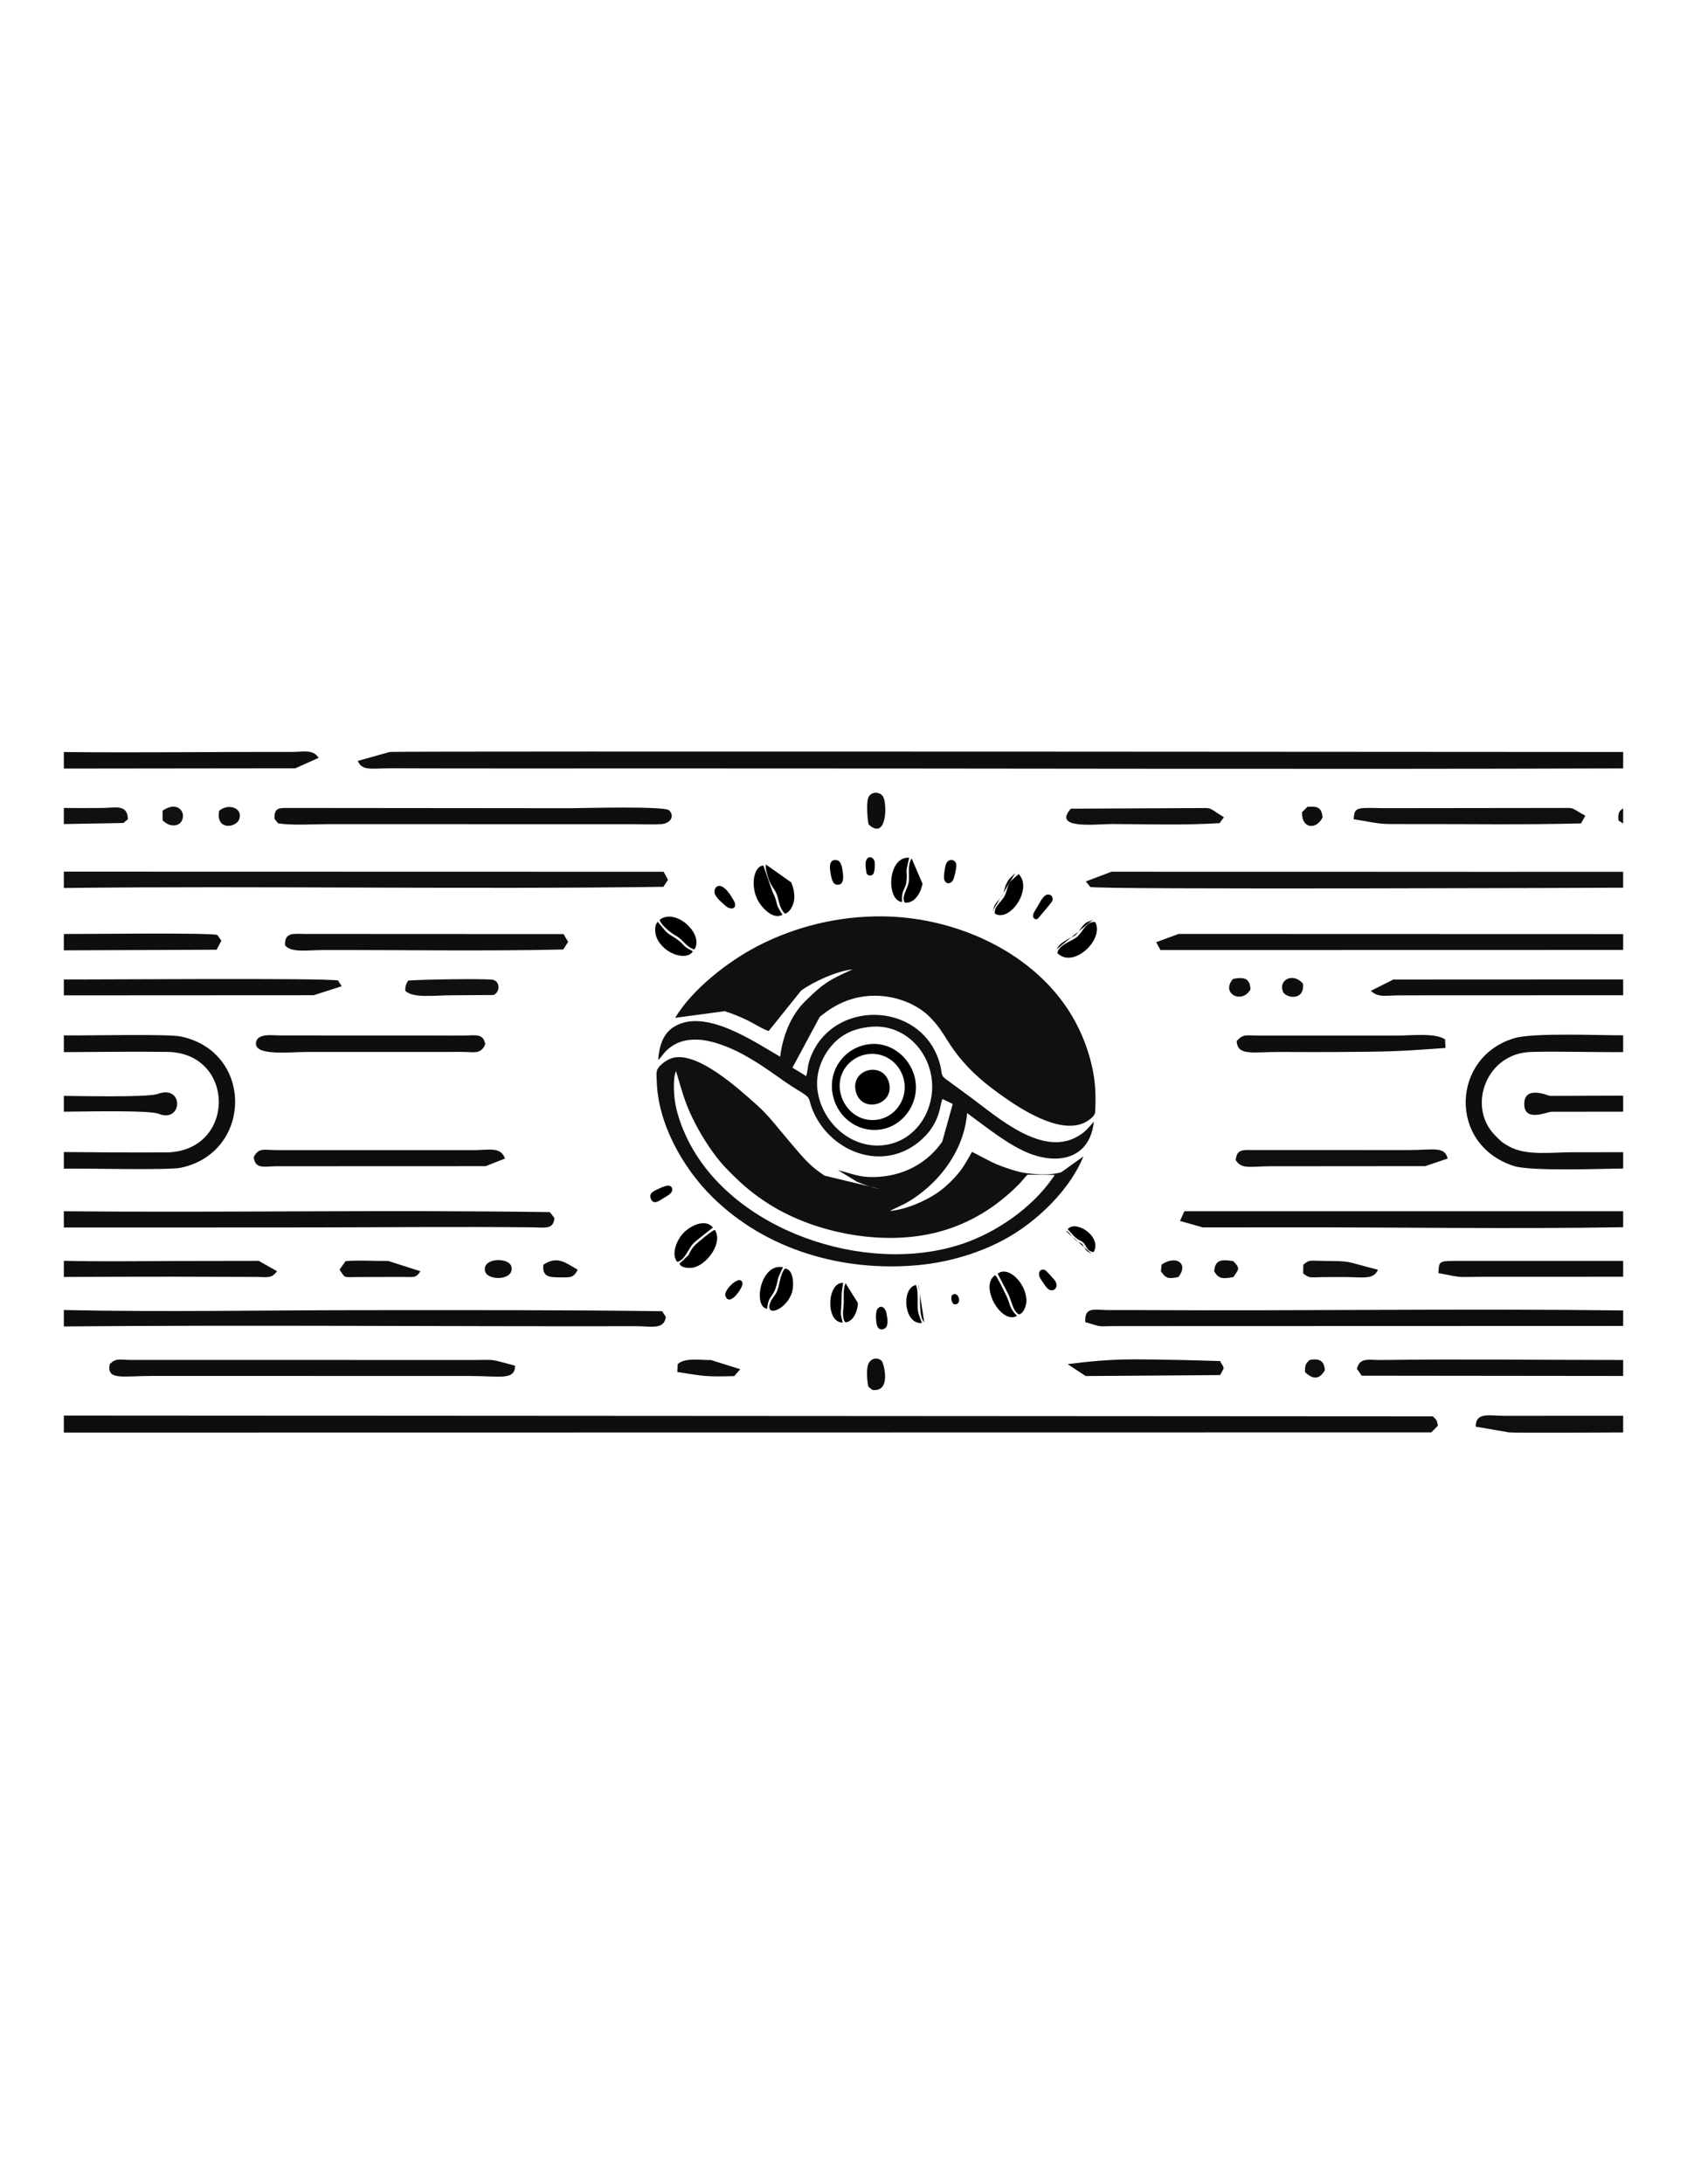 <?xml version="1.0" encoding="UTF-8"?>
<!DOCTYPE svg PUBLIC "-//W3C//DTD SVG 1.1//EN" "http://www.w3.org/Graphics/SVG/1.1/DTD/svg11.dtd">
<!-- Creator: CorelDRAW -->
<svg xmlns="http://www.w3.org/2000/svg" xml:space="preserve" width="215.9mm" height="279.4mm" style="shape-rendering:geometricPrecision; text-rendering:geometricPrecision; image-rendering:optimizeQuality; fill-rule:evenodd; clip-rule:evenodd"
viewBox="0 0 215.9 279.4"
 xmlns:xlink="http://www.w3.org/1999/xlink">
 <defs>
  <style type="text/css">
   <![CDATA[
    .fil7 {fill:black}
    .fil2 {fill:#0D0D0D}
    .fil4 {fill:#0E0E0E}
    .fil3 {fill:#0F0D0E}
    .fil1 {fill:#100E0F}
    .fil5 {fill:#101010}
    .fil6 {fill:#110F10}
    .fil0 {fill:#111111}
   ]]>
  </style>
 </defs>
 <g id="Capa_x0020_1">
  <g id="_376893344">
   <path id="_376903088" class="fil0" d="M20.813 103.693l-0.003 1.24c1.029,1.072 2.608,0.791 2.605,-0.588 -0.001,-0.737 -0.853,-1.807 -2.603,-0.651z"/>
   <path id="_376903040" class="fil1" d="M173.243 104.795c3.976,0.648 2.924,0.628 6.814,0.619 7.424,-0.018 14.858,0.109 22.28,-0.084l0.553 -0.982c-1.863,-1.041 -1.376,-1 -2.76,-0.995l-22.996 0.028c-0.809,0 -1.756,-0.058 -2.544,-0.019 -1.124,0.055 -1.289,0.349 -1.347,1.433z"/>
   <path id="_376903400" class="fil1" d="M158.139 148.392c0.754,1.206 1.8,0.813 4.379,0.794l19.878 -0.016 2.873 -0.973c-0.386,-1.583 -1.794,-1.097 -4.822,-1.083l-20.073 -0.001c-1.38,-0.012 -2.073,-0.113 -2.235,1.278z"/>
   <path id="_376903376" class="fil1" d="M142.25 105.41c4.378,0.011 9.448,0.171 13.829,-0.115l0.559 -0.752c-2.002,-1.237 -1.491,-1.184 -2.89,-1.177l-16.704 0.081c-2.402,2.692 3.256,1.961 5.206,1.964z"/>
   <path id="_376903544" class="fil1" d="M207.731 183.234l0 -2.128 -15.201 0.008c-1.839,-0.002 -3.703,-0.536 -3.663,1.382l4.248 0.73c1.193,0.103 12.799,0.003 14.616,0.008z"/>
   <path id="_376902320" class="fil2" d="M207.731 169.613l0 -1.982c-20.256,-0.252 -41.037,0.07 -61.389,-0.045 -1.494,-0.009 -2.988,-0.008 -4.482,-0.003 -1.821,0.007 -3.07,-0.513 -2.971,1.541 2.429,0.71 1.35,0.51 3.946,0.509l64.897 -0.02z"/>
   <path id="_376902704" class="fil2" d="M156.149 175.897c0.566,-1.098 0.612,-0.705 -0.012,-1.792l-4.533 -0.129c-6.804,-0.102 -8.684,-0.27 -14.973,0.519l2.306 1.526 17.213 -0.124z"/>
   <path id="_376902200" class="fil2" d="M111.653 177.8c2.512,0.304 1.409,-3.521 1.192,-3.712 -0.714,-0.629 -1.597,-0.211 -1.792,0.621 -0.181,0.772 -0.084,1.903 0.081,2.672l0.519 0.42z"/>
   <path id="_376902656" class="fil3" d="M8.169 183.251l175.006 -0.025 0.855 -0.863c-0.177,-0.766 -0.171,-0.732 -0.66,-1.182l-175.201 -0.102 0 2.172z"/>
   <path id="_376902344" class="fil3" d="M35.123 104.738l0.477 0.589c1.763,0.274 4.597,0.098 6.479,0.094l39.172 0.009c1.046,-0.001 2.305,0.051 3.325,-0.004 1.208,-0.065 1.814,-0.992 1.069,-1.763 -0.565,-0.584 -11.021,-0.281 -12.774,-0.277l-35.86 -0.033c-1.376,-0.006 -1.902,-0.032 -1.888,1.385z"/>
   <path id="_376902584" class="fil3" d="M8.169 127.325l31.961 -0.017 3.6 -1.152 -0.471 -0.732c-1.776,-0.35 -32.129,-0.098 -35.09,-0.134l0 2.036z"/>
   <path id="_376901912" class="fil3" d="M207.731 127.313l0 -2.024 -29.427 0.013 -2.873 1.451c1.017,0.873 1.764,0.59 3.457,0.576 1.364,-0.011 2.728,-0.013 4.092,-0.011l24.75 -0.005z"/>
   <path id="_376901840" class="fil4" d="M207.731 98.293l0 -2.099c-0.392,0 -157.014,-0.124 -157.856,-0.006l-4.075 1.144c0.479,1.306 1.821,0.954 4.075,0.948 1.688,-0.005 3.379,0.006 5.067,0.011 3.378,0.008 6.756,0.01 10.134,0.009 6.821,-0.002 13.642,-0.003 20.463,-0.005 40.712,-0.013 81.503,0.13 122.193,-0.001z"/>
   <path id="_376901384" class="fil4" d="M8.169 169.676c24.301,-0.21 48.91,0.018 73.276,-0.03 1.829,-0.004 3.532,0.503 3.768,-1.181l-0.47 -0.736c-12.81,-0.173 -25.562,-0.138 -38.377,-0.135 -12.656,0.003 -25.573,0.261 -38.197,-0.018l0 2.1z"/>
   <path id="_376901720" class="fil4" d="M8.169 157.018c10.653,0 21.308,0.006 31.961,-0.008 9.165,-0.012 18.912,-0.107 28.063,-0.01 1.543,0.016 2.644,0.321 2.76,-1.203l-0.589 -0.743c-20.749,-0.307 -41.461,0.074 -62.196,-0.11l0 2.074z"/>
   <polygon id="_376901360" class="fil4" points="207.731,121.515 207.731,119.486 150.825,119.469 147.969,120.523 148.51,121.528 "/>
   <path id="_376901768" class="fil4" d="M207.731 156.986l0 -2.042 -56.157 -0.005 -0.56 1.248 2.929 0.824 10.719 -0.01c14.223,-0.017 28.991,0.216 43.069,-0.015z"/>
   <path id="_376901288" class="fil4" d="M8.169 134.587c4.392,-0.012 8.875,-0.092 13.257,-0.028 8.806,0.129 8.795,12.801 -0.197,12.856 -4.328,0.026 -8.729,-0.009 -13.06,-0.048l0 2.131c2.809,-0.07 13.335,0.232 15.013,-0.13 9.12,-1.964 9.305,-14.786 -0.009,-16.775 -1.713,-0.366 -12.235,-0.094 -15.004,-0.151l0 2.144z"/>
   <path id="_376900952" class="fil4" d="M60.398 176.016c3.761,0.02 5.474,0.551 5.526,-1.315 -3.748,-0.985 -2.14,-0.706 -6.111,-0.732l-43.069 -0.007c-1.483,-0.014 -1.862,-0.275 -2.697,0.531 -0.406,2.101 1.498,1.526 5.425,1.512l40.926 0.011z"/>
   <path id="_376901264" class="fil4" d="M207.731 149.474l0 -2.088c-2.078,-0.001 -4.159,0.018 -6.236,0.005 -2.834,-0.017 -6.119,0.516 -8.38,-0.746 -0.928,-0.518 -1.043,-0.671 -1.748,-1.376 -3.583,-3.587 -1.289,-10.184 4.087,-10.672 1.718,-0.156 9.643,0.026 12.277,-0.015l0 -2.147c-3.113,0.004 -11.427,-0.341 -13.848,0.347 -8.102,2.305 -8.654,13.6 -0.168,16.364 2.158,0.703 11.095,0.364 14.016,0.328z"/>
   <path id="_376900856" class="fil4" d="M36.47 120.917c0.804,0.987 2.82,0.614 5.024,0.609 9.918,-0.019 20.799,0.157 30.591,-0.067l0.623 -0.976 -0.586 -0.998 -32.966 -0.016c-1.61,-0.003 -2.725,-0.28 -2.686,1.447z"/>
   <path id="_376901096" class="fil4" d="M207.731 176.012l0 -2.043c-10.061,-0.005 -20.958,-0.131 -30.987,-0 -1.554,0.02 -2.706,-0.388 -3.092,1.123l0.617 0.885 33.462 0.035z"/>
   <path id="_376901216" class="fil4" d="M8.169 98.314l29.622 -0.034 2.985 -1.338c-0.765,-1.132 -1.851,-0.754 -3.374,-0.757 -9.686,-0.019 -19.63,0.112 -29.233,0.015l0 2.114z"/>
   <path id="_376900736" class="fil4" d="M32.477 148.002c0.157,1.58 1.338,1.21 2.781,1.182l26.894 -0.01 2.479 -0.977c-0.549,-1.536 -2.049,-1.083 -3.844,-1.073l-25.53 -0.004c-1.447,-0.012 -2.155,-0.333 -2.781,0.882z"/>
   <path id="_376899968" class="fil4" d="M62.102 133.581c-0.246,-1.42 -1.245,-1.133 -2.679,-1.119 -1.295,0.013 -2.602,0.007 -3.898,0l-19.683 -0.008c-0.985,-0.007 -2.968,-0.318 -3.084,0.956 -0.154,1.693 4.187,1.158 6.592,1.153l15.786 -0.005c1.3,-0.004 2.598,0.009 3.898,-0.002 1.595,-0.013 2.489,0.391 3.068,-0.976z"/>
   <path id="_376900520" class="fil4" d="M158.271 133.16c0.08,1.978 2.093,1.382 5.611,1.404 2.404,0.015 4.807,0.021 7.211,0.007 6.248,-0.039 7.64,-0.05 13.902,-0.518l-0.061 -1.101c-1.34,-0.881 -4.383,-0.457 -6.436,-0.481l-17.54 -0.002c-1.438,-0.008 -1.858,-0.235 -2.688,0.692z"/>
   <path id="_376900088" class="fil4" d="M8.169 163.345c4.677,-0.013 9.354,-0.034 14.032,-0.031l10.524 0.028c1.569,0.01 1.988,0.233 2.737,-0.723l-2.347 -1.332 -10.719 0.018c-4.707,0.014 -9.53,0.087 -14.226,-0.025l0 2.065z"/>
   <path id="_376900280" class="fil4" d="M207.731 163.32l0 -2.028 -21.243 0.002c-2.482,-0.022 -2.305,0.125 -2.406,1.558 3.349,0.644 2.09,0.487 5.524,0.475l18.124 -0.007z"/>
   <path id="_376900352" class="fil4" d="M8.169 121.566l19.555 -0.078 0.606 -1.16 -0.506 -0.716c-0.507,-0.339 -17.576,-0.114 -19.656,-0.137l0 2.09z"/>
   <path id="_376900448" class="fil4" d="M8.169 140.183l0 2.023c1.757,0.005 10.876,-0.238 12.149,0.273 3.055,1.224 3.266,-3.788 -0.143,-2.544 -1.294,0.472 -10.271,0.254 -12.006,0.249z"/>
   <path id="_376899416" class="fil4" d="M207.731 142.203l0 -2.048 -9.361 0.033c-0.224,-0.02 -3.268,-1.404 -3.299,0.995 -0.031,2.416 2.873,1.054 3.49,1.032l9.17 -0.012z"/>
   <path id="_376899128" class="fil4" d="M45.585 163.359l6.045 -0.016c1.354,0.007 1.572,0.176 2.176,-0.725l-4.127 -1.318c-1.747,0.019 -3.758,-0.121 -5.457,0.022l-0.769 1.101c0.75,1.019 0.367,0.975 2.131,0.936z"/>
   <path id="_376899560" class="fil4" d="M94.733 175.149l-3.738 -1.172c-1.549,-0.005 -3.401,-0.3 -4.256,0.516l-0.064 1.01c3.501,0.548 3.545,0.62 7.29,0.528l0.767 -0.882z"/>
   <path id="_376899272" class="fil4" d="M111.156 105.452c2.286,2.112 2.411,-2.414 1.897,-3.478 -0.373,-0.774 -1.73,-0.821 -1.985,0.241 -0.172,0.716 -0.068,2.504 0.087,3.237z"/>
   <path id="_376899752" class="fil4" d="M69.542 161.78c-0.148,1.46 0.595,1.613 1.963,1.617 1.526,0.004 1.843,0.123 2.432,-0.973 -1.578,-0.896 -2.579,-1.839 -4.395,-0.644z"/>
   <path id="_376899728" class="fil4" d="M62.081 162.618c0.301,1.242 3.719,1.21 3.381,-0.551 -0.246,-1.28 -3.811,-1.221 -3.381,0.551z"/>
   <path id="_376898936" class="fil4" d="M157.853 163.359c0.601,-0.963 0.983,-1.029 -0.031,-2.04 -1.45,-0.222 -2.32,-0.217 -2.433,1.3 0.566,0.999 1.113,0.985 2.465,0.741z"/>
   <path id="_376898888" class="fil4" d="M28.052 103.708c-0.476,2.558 2.17,2.199 2.57,1.07 0.488,-1.376 -1.347,-2.091 -2.57,-1.07z"/>
   <path id="_376898840" class="fil4" d="M166.741 125.816c-1.271,-1.48 -3.158,-0.45 -2.55,1.027 0.36,0.874 2.83,1.229 2.55,-1.027z"/>
   <path id="_376898528" class="fil4" d="M160.036 126.565c-0.071,-1.412 -0.768,-1.623 -2.233,-1.346 -1.631,1.856 1.143,3.287 2.233,1.346z"/>
   <path id="_376898624" class="fil4" d="M166.63 103.894c-0.063,2.219 1.919,2.236 2.633,0.648 -0.145,-1.222 -0.58,-1.432 -1.934,-1.335l-0.699 0.687z"/>
   <path id="_376898264" class="fil4" d="M150.813 163.353c1.345,-1.692 -0.252,-2.865 -2.144,-1.594l-0.098 0.857c0.619,0.925 0.941,1.013 2.242,0.737z"/>
   <path id="_376898288" class="fil5" d="M8.169 113.589c25.505,-0.281 51.136,0.192 76.739,-0.148l0.58 -0.908 -0.561 -1.018 -76.758 -0.018 0 2.091z"/>
   <path id="_376898120" class="fil5" d="M207.731 113.552l0 -2.034c-11.627,0.017 -23.257,-0.001 -34.884,-0.003l-30.597 -0.005 -3.285 1.24 0.564 0.705c0.632,0.371 68.031,0.102 68.202,0.098z"/>
   <path id="_376897760" class="fil5" d="M166.775 162.887c0.799,0.669 0.99,0.504 2.369,0.483 0.91,-0.014 1.818,-0.015 2.729,-0.014 2.551,0.002 3.921,0.392 4.47,-0.933 -4.765,-1.204 -3.008,-1.065 -7.394,-1.138 -1.262,-0.021 -1.428,-0.144 -2.152,0.489l-0.021 1.111z"/>
   <path id="_376897616" class="fil5" d="M8.169 105.414l7.621 -0.137 0.576 -0.472c-0.028,-1.981 -1.609,-1.46 -3.325,-1.448 -1.63,0.012 -3.242,0.016 -4.872,-0.002l0 2.059z"/>
   <path id="_376897520" class="fil5" d="M167.593 173.975c-0.463,0.45 -0.602,0.592 -0.579,1.545 1.006,0.945 1.815,0.995 2.538,-0.235 -0.059,-1.176 -0.68,-1.575 -1.959,-1.31z"/>
   <path id="_376898168" class="fil5" d="M207.731 105.351l0 -1.952c-0.543,0.368 -0.688,0.608 -0.592,1.568l0.592 0.384z"/>
   <path id="_376897640" class="fil6" d="M51.87 126.751c1.049,0.959 3.523,0.574 5.995,0.563l5.281 -0.034c0.889,-0.329 0.905,-1.852 -0.197,-1.965 -1.314,-0.135 -8.667,-0.035 -10.707,0.119 -0.251,0.416 -0.39,0.656 -0.372,1.317z"/>
   <path id="_376897304" class="fil7" d="M107.512 139.561c-0.396,-2.35 1.274,-4.429 3.575,-4.72 2.328,-0.295 4.305,1.361 4.651,3.593 0.355,2.287 -1.231,4.49 -3.495,4.804 -2.413,0.335 -4.352,-1.429 -4.731,-3.677zm5.015 4.943c2.938,-0.334 5.038,-3.202 4.647,-6.117 -0.388,-2.894 -3.006,-5.198 -5.999,-4.807 -2.999,0.392 -5.096,3.122 -4.657,6.138 0.427,2.934 2.98,5.13 6.009,4.786z"/>
   <path id="_376896992" class="fil7" d="M109.511 139.561c0.668,2.929 4.951,1.841 4.28,-0.994 -0.679,-2.87 -4.938,-1.889 -4.28,0.994z"/>
   <path id="_376896944" class="fil7" d="M100.149 117.005c-1.188,-1.8 -0.37,-1.069 -1.316,-2.998l-1.133 -3.28c-1.008,-0.04 -1.714,2.038 -0.881,4.085 0.434,1.068 2.028,2.954 3.331,2.193z"/>
   <path id="_376897136" class="fil7" d="M100.445 116.878c0.632,-0.145 1.035,-0.995 1.159,-1.614 0.156,-0.779 -0.042,-1.684 -0.353,-2.395l-3.225 -2.276c-0.142,0.366 0.182,1.349 0.314,1.776 0.185,0.599 0.441,0.937 0.765,1.442 0.696,1.084 0.403,2.071 1.34,3.067z"/>
   <path id="_376896920" class="fil7" d="M91.485 157.323c-0.311,0.034 -2.161,1.583 -2.485,1.896 -0.434,0.418 -0.606,0.78 -0.881,1.321l-1.159 1.11c0.202,0.594 1.393,0.621 1.94,0.454 1.772,-0.54 3.608,-3.211 2.585,-4.782z"/>
   <path id="_376896704" class="fil7" d="M135.326 121.923c2.051,2.056 6.043,-1.784 4.84,-3.983 -1.193,-0.12 -1.626,1.392 -2.42,1.98 -0.699,0.517 -2.309,0.989 -2.42,2.003z"/>
   <path id="_376896152" class="fil7" d="M130.434 168.14c0.601,-0.192 0.897,-1.079 0.919,-1.663 0.084,-2.185 -2.273,-4.648 -3.675,-3.549l1.357 2.605c0.387,0.738 0.609,2.302 1.399,2.607z"/>
   <path id="_376896488" class="fil7" d="M86.661 161.412c0.971,-0.149 1.437,-1.713 2.089,-2.37 0.364,-0.367 1.973,-1.606 2.49,-2.017 -0.982,-1.188 -2.818,-0.234 -3.69,0.604 -0.849,0.816 -1.731,2.726 -0.889,3.783z"/>
   <path id="_376895960" class="fil7" d="M127.322 116.869c1.92,1.183 4.9,-3.206 3.041,-5.057 -1.314,1.181 -1.11,0.769 -1.641,2.425 -0.352,1.097 -1.554,1.601 -1.4,2.632z"/>
   <path id="_376896200" class="fil7" d="M88.869 121.455c1.284,-1.97 -2.41,-5.377 -4.454,-3.79 0.186,0.675 1.388,1.644 2.066,2.019 1.015,0.561 1.312,1.471 2.388,1.771z"/>
   <path id="_376896320" class="fil7" d="M100.449 162.275c-0.701,0.854 -0.62,2.173 -1.102,3.095 -0.255,0.487 -0.592,0.744 -0.784,1.292 -0.681,1.944 2.16,0.849 2.81,-1.395 0.248,-0.855 0.204,-2.952 -0.923,-2.992z"/>
   <path id="_376896248" class="fil7" d="M88.669 121.702c-0.522,-0.369 -0.68,-0.275 -1.225,-0.85 -0.975,-1.031 -1.658,-1.069 -2.319,-1.802l-0.951 -1.133c-0.479,0.49 -0.362,1.509 -0.12,2.063 0.91,2.081 3.842,2.978 4.614,1.722z"/>
   <path id="_376896272" class="fil7" d="M130.161 168.322c-1.049,-1.042 -0.795,-1.393 -1.386,-2.6 -0.295,-0.603 -1.044,-2.213 -1.407,-2.611 -2.088,1.346 0.772,6.391 2.792,5.211z"/>
   <path id="_376895168" class="fil7" d="M115.444 115.384c-0.122,-1.61 0.47,-1.582 0.571,-2.701 0.152,-1.691 -0.267,-0.435 0.339,-2.961 -2.785,-0.206 -2.972,5.485 -0.91,5.662z"/>
   <path id="_376895360" class="fil7" d="M98.186 167.409c0.131,-1.617 0.654,-1.398 1.071,-2.622 0.514,-1.509 -0.081,-0.521 0.948,-2.683 -2.95,-0.565 -3.849,5.15 -2.019,5.305z"/>
   <path id="_376895504" class="fil7" d="M115.795 115.464c1.284,0.132 2.089,-1.328 2.261,-2.434l-1.388 -3.23c-0.57,0.946 -0.24,2.016 -0.365,3.019 -0.097,0.775 -1,1.906 -0.508,2.644z"/>
   <path id="_376895288" class="fil7" d="M108.196 169.158c1.051,-0.099 1.58,-1.522 1.604,-2.469l-1.59 -2.546c-0.337,0.725 -0.199,1.734 -0.229,2.544 -0.027,0.724 -0.291,1.919 0.215,2.47z"/>
   <path id="_376895480" class="fil7" d="M117.984 169.234c-0.297,-0.889 -0.523,-1.123 -0.547,-2.191 -0.015,-0.703 0.078,-2.067 -0.215,-2.666 -1.907,0.356 -1.579,5.078 0.762,4.857z"/>
   <path id="_376895696" class="fil7" d="M107.838 169.182c-0.348,-1.55 -0.222,-0.808 -0.153,-2.493 0.064,-1.552 -0.043,-0.952 0.224,-2.576 -2.048,-0.176 -2.322,5.053 -0.071,5.07z"/>
   <path id="_376894496" class="fil7" d="M139.974 160.165c1.076,-2.026 -2.32,-4.168 -3.337,-2.928 0.667,0.693 0.967,1.184 1.639,1.474 0.862,0.373 0.593,1.339 1.698,1.453z"/>
   <path id="_376894664" class="fil7" d="M91.491 114.362c0.241,0.566 0.877,1.072 1.321,1.475 0.795,0.722 1.633,0.338 1.111,-0.611 -1.73,-3.148 -2.751,-1.61 -2.433,-0.864z"/>
   <path id="_376894856" class="fil7" d="M106.256 111.45c0.082,0.475 0.188,1.571 0.75,1.698 0.93,0.21 0.95,-0.776 0.867,-1.405 -0.067,-0.506 -0.144,-1.576 -0.749,-1.705 -0.957,-0.203 -0.979,0.767 -0.868,1.412z"/>
   <path id="_376894904" class="fil7" d="M134.688 115.223c0.115,-0.418 -0.112,-0.797 -0.556,-0.802 -0.592,-0.006 -1.065,1.072 -1.346,1.534 -0.155,0.255 -0.412,0.631 -0.516,0.901 -0.16,0.416 0.029,0.842 0.51,0.7 0.018,-0.005 1.861,-2.166 1.907,-2.333z"/>
   <path id="_376894760" class="fil7" d="M83.293 153.343c0.352,0.832 1.059,0.277 1.562,-0.044 0.432,-0.275 1.295,-0.641 1.17,-1.242 -0.16,-0.768 -1.298,-0.188 -1.701,-0.004 -0.548,0.251 -1.347,0.542 -1.03,1.29z"/>
   <path id="_376895048" class="fil7" d="M120.83 112.443c0.18,0.778 0.963,0.688 1.222,-0.054 0.135,-0.385 0.403,-1.502 0.315,-1.881 -0.142,-0.616 -1.016,-0.745 -1.307,0.05 -0.134,0.366 -0.311,1.534 -0.23,1.884z"/>
   <path id="_376894304" class="fil7" d="M133.786 162.498c-0.613,-0.353 -1.155,0.323 -0.558,1.183 0.242,0.35 0.744,1.193 1.094,1.322 0.69,0.254 1.232,-0.506 0.629,-1.268 -0.156,-0.198 -1.006,-1.145 -1.165,-1.237z"/>
   <path id="_376894280" class="fil7" d="M112.161 169.215c0.169,1.171 0.97,0.844 1.183,0.635 0.4,-0.392 0.191,-1.369 0.1,-1.881 -0.106,-0.594 -0.634,-1.141 -1.124,-0.567 -0.292,0.343 -0.22,1.389 -0.159,1.812z"/>
   <path id="_376893992" class="fil7" d="M92.837 165.748c0.503,1.562 2.284,-1.085 2.187,-1.601 -0.234,-1.256 -2.432,0.841 -2.187,1.601z"/>
   <path id="_376893920" class="fil7" d="M110.834 111.287c0.038,0.215 0.025,0.505 0.248,0.637 0.216,0.127 0.504,0.081 0.657,-0.104 0.223,-0.271 0.249,-1.194 0.2,-1.548 -0.116,-0.849 -1.476,-1.081 -1.105,1.015z"/>
   <path id="_376893680" class="fil7" d="M122.05 166.829c1.28,0.232 0.557,-2.012 -0.278,-1.066 -0.051,0.43 -0.018,0.751 0.278,1.066z"/>
   <path id="_376893752" class="fil7" d="M126.953 116.664c0.265,-0.402 0.174,-0.794 0.706,-1.359 1.173,-1.247 0.601,-1.479 1.398,-2.723 0.237,-0.37 0.889,-0.821 0.96,-1.034l-3.064 5.116z"/>
   <path id="_376893944" class="fil7" d="M118.284 169.159l-0.745 -4.846c-0.036,0.263 0.14,0.821 0.175,1.166 0.094,0.91 -0.145,2.852 0.57,3.68z"/>
   <path id="_376893512" class="fil7" d="M136.19 120.427c1.819,-1.156 0.905,-0.078 2.4,-2.006 0.472,-0.609 0.919,-0.519 1.354,-0.83l-4.889 3.978c0.393,-0.273 0.144,-0.511 1.136,-1.142z"/>
   <path id="_376893176" class="fil7" d="M139.721 160.408c-0.383,-0.26 -0.567,-0.238 -0.881,-0.705 -0.343,-0.509 -0.16,-0.521 -0.765,-0.793 -0.826,-0.371 -1.135,-1.372 -1.67,-1.443l3.317 2.941z"/>
   <path id="_376893056" class="fil5" d="M104.614 139.397c-0.247,-2.003 0.483,-4.069 1.765,-5.576 1.349,-1.586 2.941,-2.258 5.01,-2.466 4.226,-0.426 7.585,2.984 7.888,7.047 0.308,4.115 -2.536,8.032 -6.821,8.133 -3.996,0.094 -7.366,-3.274 -7.843,-7.137zm30.328 10.899c-0.023,0.164 -0.062,0.163 -0.234,0.41 -2.689,3.851 -7.2,6.947 -11.556,8.409 -12.351,4.148 -29.715,-1.722 -35.319,-13.708 -0.575,-1.229 -1.043,-2.517 -1.333,-3.844 -0.243,-1.113 -0.449,-3.55 0.018,-4.548 0.835,2.766 1.131,4.155 2.498,6.778 0.922,1.768 2.414,4.094 3.789,5.521 1.702,1.766 2.94,2.92 4.997,4.314 6.056,4.106 15.221,5.875 22.377,3.941 4.001,-1.081 7.364,-3.189 10.244,-6.104 0.358,-0.362 0.74,-0.884 1.088,-1.206l3.432 0.035zm-50.717 -14.699c0.244,-0.156 0.658,-0.788 0.917,-1.056 1.158,-1.199 2.554,-1.624 4.221,-1.547 1.863,0.086 4.143,1.018 5.773,1.909 2.99,1.633 4.662,3.153 6.973,4.541 1.695,1.018 1.341,0.995 1.707,2.056 1.985,5.753 9.274,8.811 14.258,4.156 2.419,-2.259 2.2,-4.652 2.561,-5.067l1.295 0.628 -1.341 4.823c-0.856,1.233 -1.945,2.252 -3.234,3.018 -1.449,0.861 -3.103,1.347 -4.782,1.474 -2.543,0.192 -3.432,-0.405 -5.336,-0.848l2.467 1.495c0.822,0.35 2.01,0.788 2.861,0.901l-7.043 -1.694c-2.061,-1.347 -2.903,-2.534 -4.469,-4.343 -1.367,-1.58 -2.624,-3.299 -4.153,-4.66 -2.401,-2.137 -8.026,-7.32 -11.194,-5.919 -0.491,0.217 -0.924,0.544 -1.281,0.918 -0.537,0.563 -0.39,1.069 -0.376,1.809 0.104,5.463 3.306,11.163 7.099,14.912 6.888,6.81 16.666,9.585 26.211,8.746 4.527,-0.398 9.365,-1.921 13.134,-4.484 3.33,-2.264 6.614,-5.673 8.166,-9.439l-2.858 2.039c-1.484,0.389 -2.946,0.296 -4.443,0.104 -1.144,-0.147 -2.671,-0.673 -3.74,-1.105 -0.9,-0.363 -3.099,-1.592 -3.221,-1.614 -0.56,0.978 -1.052,1.911 -1.78,2.78 -0.671,0.801 -1.442,1.556 -2.286,2.19 -1.617,1.214 -4.436,2.459 -6.464,2.578 1.521,-0.721 2.234,-0.984 3.63,-2 3.375,-2.459 5.955,-6.291 6.27,-10.517 2.467,1.798 5.453,4.246 8.178,5.241 3.913,1.428 7.589,0.315 8.045,-4.146 -0.719,0.819 -1.056,1.296 -2.04,1.876 -4.532,2.67 -10.198,-2.373 -13.572,-4.87l-3.441 -2.527c-0.519,-0.384 -0.404,-0.804 -0.548,-1.44 -1.862,-8.212 -13.046,-8.892 -16.37,-1.922 -0.763,1.601 -0.546,2.041 -0.836,3.064l-1.765 -1.081 3.492 -6.498c2.128,-1.752 4.373,-2.73 7.191,-2.703 2.521,0.024 5.281,1.015 7.035,2.859 0.911,0.958 1.419,1.741 2.116,2.857 1.965,3.151 4.319,5.225 7.41,7.372 2.532,1.759 7.603,4.933 10.609,2.869 1.032,-0.709 0.881,-1.02 0.904,-1.587 0.033,-0.808 0.04,-1.611 -0.009,-2.42 -0.157,-2.65 -0.957,-5.378 -2.107,-7.761 -4.457,-9.234 -15.229,-14.27 -25.175,-14.344 -5.538,-0.042 -11.039,1.266 -15.951,3.815 -3.782,1.962 -8.316,5.488 -10.53,9.167l6.344 -0.854c1.071,0.348 1.908,0.689 2.93,1.18 0.516,0.248 2.35,1.343 2.709,1.344l4.15 -5.165c1.646,-1.178 4.566,-2.489 6.583,-2.709 -2.95,1.343 -3.676,1.703 -6.106,4.109 -1.839,1.821 -2.843,4.473 -3.172,7.068 -3.48,-2.016 -9.625,-6.239 -13.565,-3.839 -1.473,0.897 -1.915,2.558 -2.048,4.261z"/>
  </g>
 </g>
</svg>
